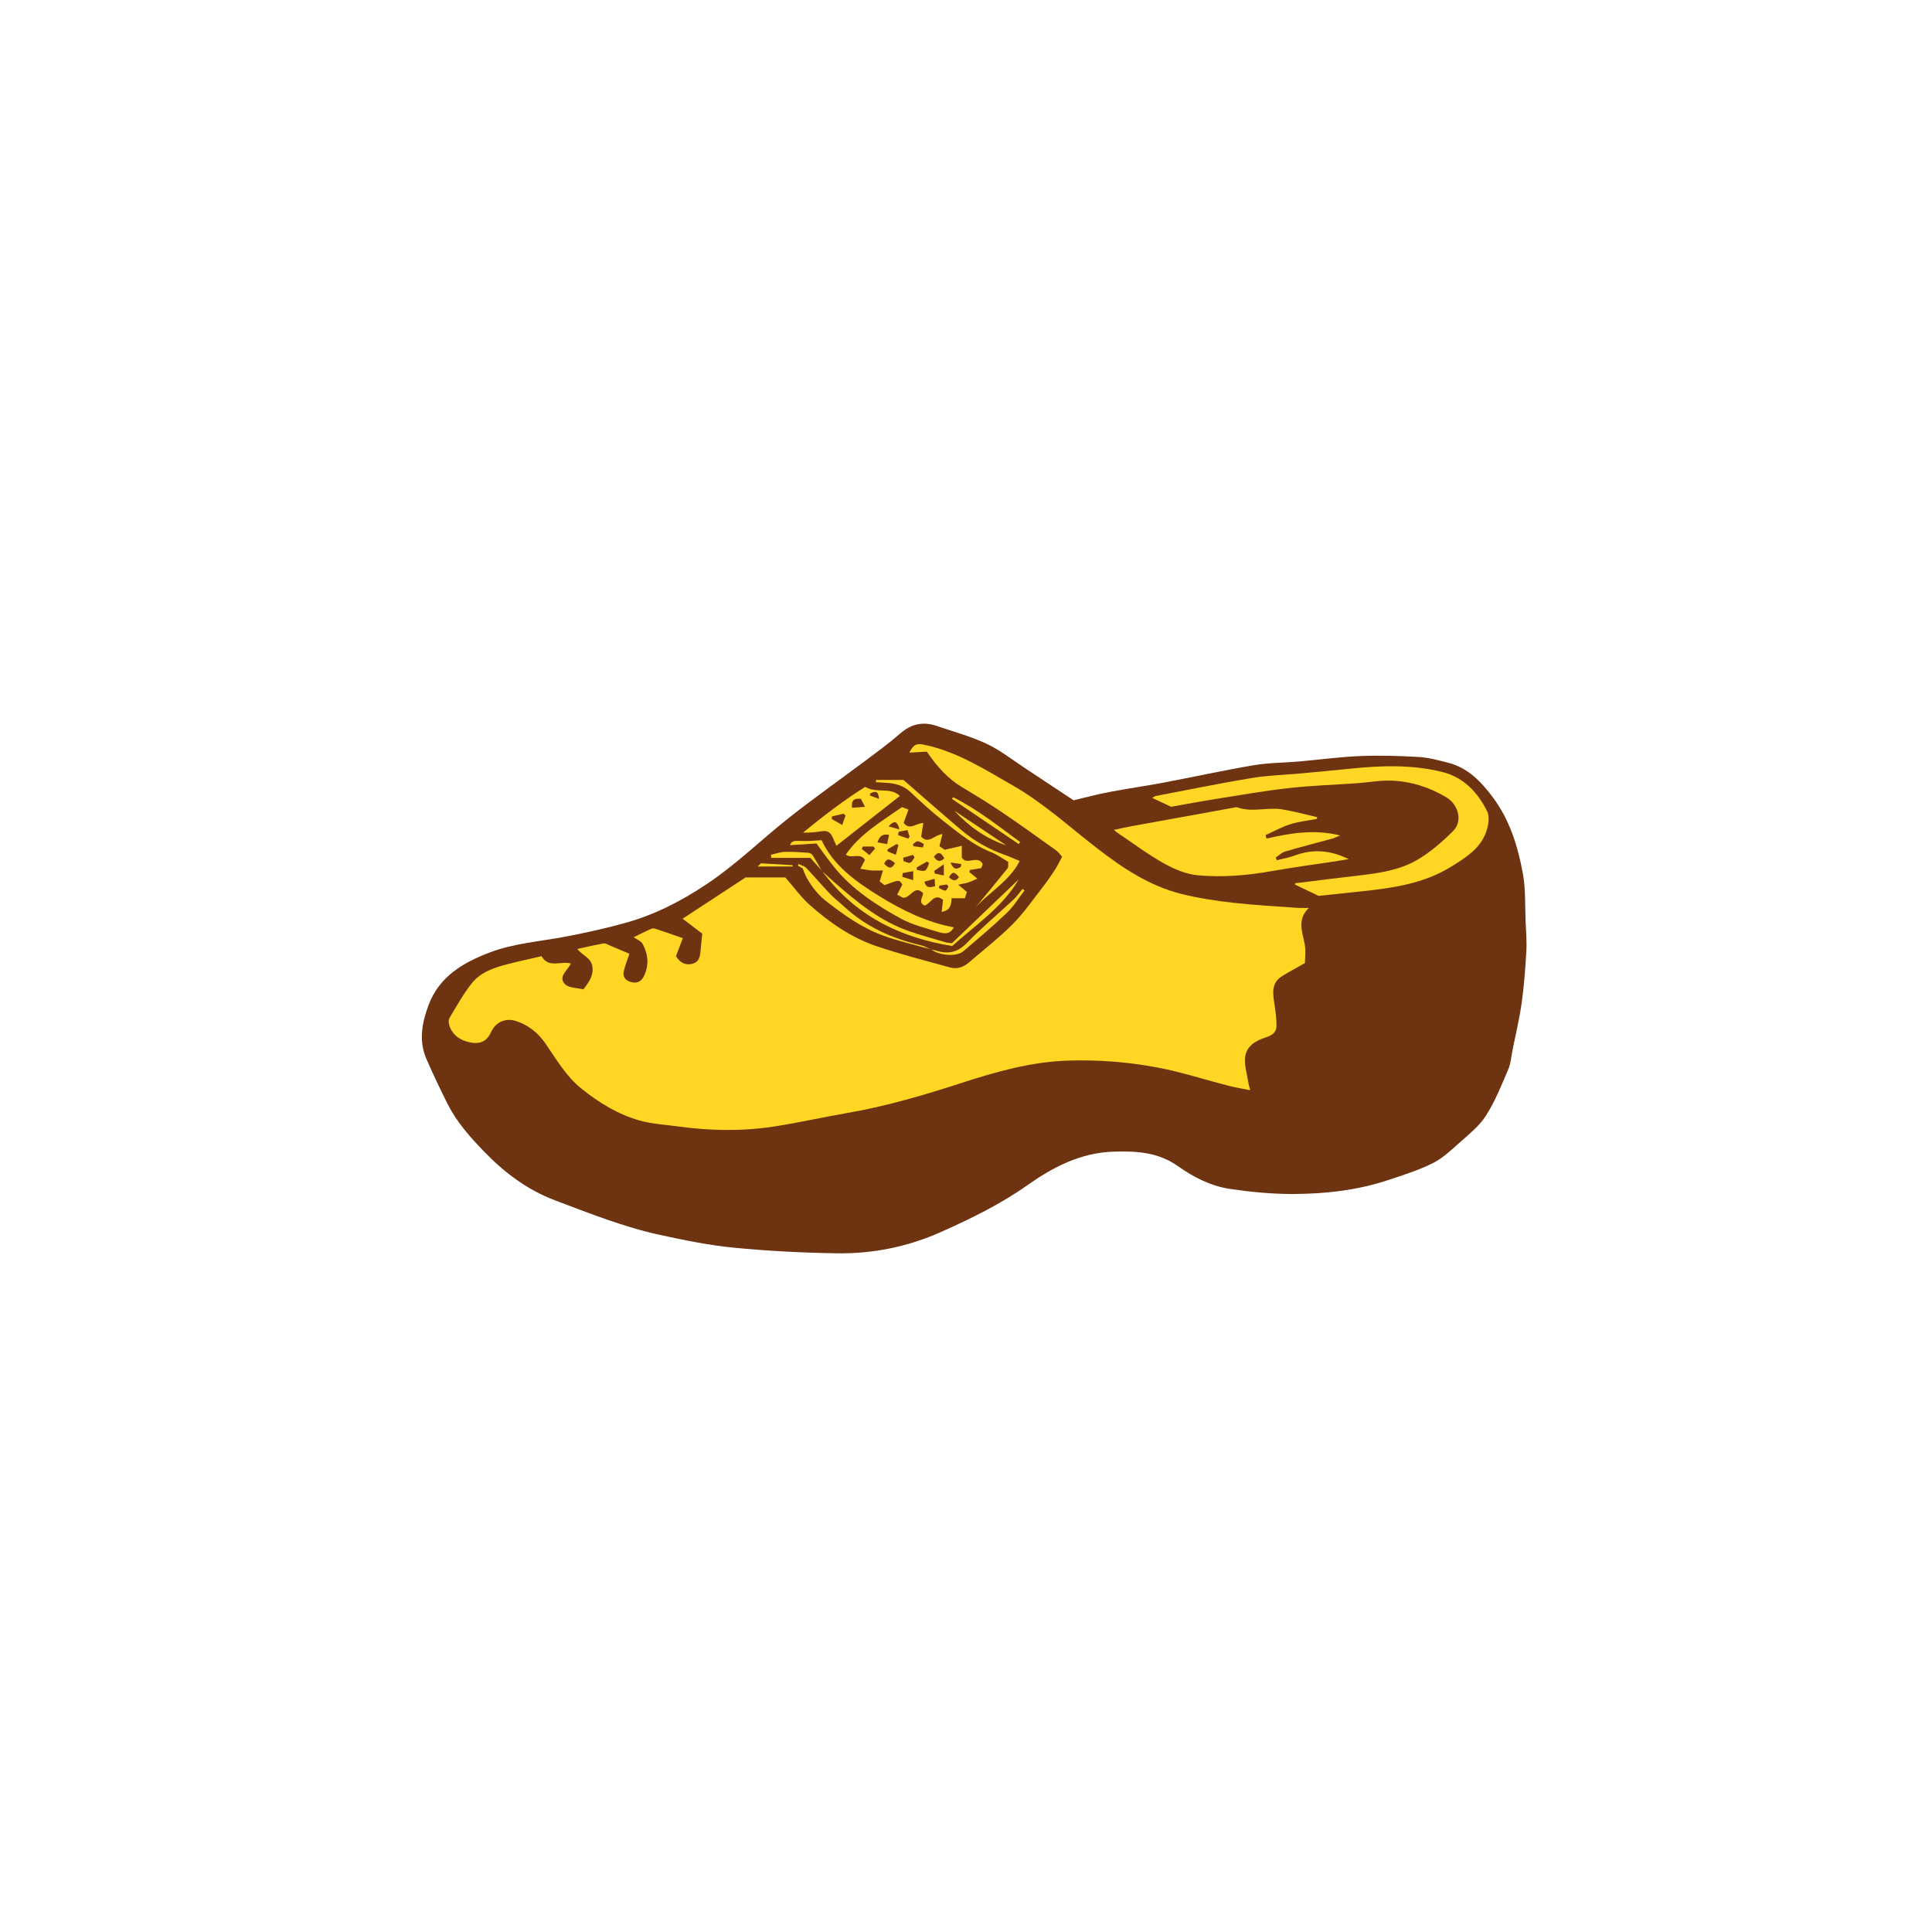 <svg version="1.1" id="svg" xmlns="http://www.w3.org/2000/svg" xmlns:xlink="http://www.w3.org/1999/xlink" x="0px" y="0px"
	 width="200px" height="200px" viewBox="0 0 200 200" enable-background="new 0 0 200 200" xml:space="preserve">
<path class="stroke" fill="#6e3411"  d="M157.933,95.448c-0.073-1.684,0.013-3.398-0.29-5.04c-0.514-2.787-1.346-5.509-3.078-7.832
	c-1.212-1.625-2.587-3.098-4.66-3.62c-0.991-0.25-1.996-0.534-3.007-0.593c-2.022-0.117-4.057-0.179-6.079-0.097
	c-2.118,0.086-4.227,0.376-6.342,0.561c-1.569,0.136-3.16,0.13-4.708,0.392c-3.166,0.537-6.307,1.228-9.463,1.823
	c-1.812,0.342-3.641,0.594-5.452,0.941c-1.251,0.24-2.484,0.57-3.722,0.86c-1.674-1.109-3.312-2.201-4.959-3.282
	c-1.328-0.872-2.591-1.883-4.015-2.553c-1.657-0.78-3.454-1.267-5.196-1.862c-1.406-0.48-2.636-0.212-3.775,0.786
	c-1.098,0.962-2.282,1.828-3.451,2.704c-2.686,2.013-5.435,3.943-8.067,6.023c-2.845,2.25-5.436,4.804-8.472,6.836
	c-2.605,1.744-5.34,3.163-8.345,4.009c-2.057,0.58-4.152,1.039-6.252,1.443c-2.656,0.512-5.386,0.687-7.939,1.664
	c-2.752,1.054-5.201,2.483-6.309,5.465c-0.686,1.844-1.021,3.699-0.2,5.574c0.696,1.587,1.436,3.159,2.222,4.704
	c0.92,1.809,2.256,3.312,3.652,4.768c2.129,2.218,4.532,4.044,7.428,5.135c3.559,1.341,7.101,2.761,10.829,3.572
	c2.537,0.552,5.099,1.079,7.678,1.33c3.561,0.346,7.145,0.53,10.723,0.582c3.702,0.052,7.306-0.682,10.7-2.196
	c3.118-1.39,6.167-2.874,8.995-4.871c2.606-1.84,5.47-3.341,8.856-3.455c2.398-0.08,4.654,0.044,6.708,1.503
	c1.622,1.151,3.428,2.067,5.407,2.358c2.158,0.317,4.354,0.53,6.531,0.521c3.353-0.013,6.688-0.39,9.895-1.464
	c1.533-0.513,3.093-1.001,4.532-1.72c1.016-0.507,1.893-1.333,2.754-2.104c0.979-0.876,2.063-1.728,2.756-2.811
	c0.945-1.476,1.608-3.142,2.301-4.765c0.283-0.663,0.335-1.425,0.479-2.145c0.32-1.597,0.705-3.185,0.929-4.795
	c0.243-1.749,0.376-3.516,0.477-5.279C158.063,97.498,157.977,96.47,157.933,95.448z"/>
<path fill-rule="evenodd" clip-rule="evenodd" fill="#ffd624" class="fill" d="M135.088,99.696c-1.013,0.579-1.732,0.95-2.411,1.386
	c-1.057,0.679-0.924,1.707-0.764,2.752c0.12,0.778,0.23,1.568,0.229,2.353c-0.001,0.661-0.432,0.988-1.097,1.2
	c-1.029,0.33-2.044,0.89-2.158,2.1c-0.076,0.809,0.194,1.651,0.319,2.478c0.036,0.237,0.109,0.468,0.21,0.895
	c-0.865-0.178-1.593-0.295-2.303-0.478c-2.426-0.623-4.82-1.406-7.275-1.871c-3.046-0.577-6.135-0.816-9.26-0.719
	c-3.846,0.12-7.453,1.153-11.07,2.324c-3.879,1.254-7.793,2.414-11.827,3.106c-2.515,0.431-5.008,1.002-7.528,1.39
	c-3.292,0.508-6.603,0.456-9.904,0.003c-1.354-0.186-2.743-0.256-4.046-0.624c-2.237-0.632-4.205-1.842-6.016-3.299
	c-1.597-1.284-2.596-3.038-3.736-4.688c-0.756-1.092-1.758-1.902-3.057-2.314c-0.92-0.292-1.87,0.014-2.376,0.826
	c-0.048,0.078-0.108,0.151-0.143,0.234c-0.393,0.943-1.057,1.365-2.101,1.179c-1.013-0.181-1.807-0.647-2.207-1.618
	c-0.112-0.27-0.175-0.688-0.043-0.911c0.727-1.232,1.432-2.495,2.316-3.611c0.918-1.16,2.323-1.624,3.72-1.983
	c1.148-0.296,2.307-0.543,3.504-0.823c0.725,1.291,1.955,0.47,3.027,0.757c-0.316,0.719-1.364,1.367-0.605,2.14
	c0.406,0.415,1.274,0.377,1.912,0.539c0.61-0.812,1.064-1.438,0.923-2.369c-0.141-0.932-1.04-1.122-1.549-1.815
	c0.924-0.2,1.813-0.413,2.713-0.57c0.194-0.034,0.427,0.12,0.635,0.207c0.688,0.286,1.374,0.58,2.036,0.86
	c-0.19,0.576-0.43,1.174-0.579,1.793c-0.15,0.628,0.2,1.004,0.792,1.151c0.594,0.148,1.031-0.085,1.293-0.629
	c0.543-1.128,0.441-2.261-0.133-3.323c-0.172-0.316-0.625-0.48-0.93-0.701c0.614-0.298,1.229-0.62,1.867-0.888
	c0.156-0.067,0.396,0.013,0.582,0.075c0.856,0.285,1.707,0.587,2.634,0.909c-0.214,0.569-0.476,1.263-0.703,1.867
	c0.464,0.757,1.027,0.941,1.682,0.79c0.64-0.148,0.806-0.67,0.853-1.258c0.049-0.606,0.12-1.21,0.187-1.861
	c-0.754-0.575-1.451-1.106-2.036-1.552c2.167-1.42,4.422-2.898,6.517-4.271c1.48,0,2.834,0,4.114,0
	c0.896,1.021,1.633,2.057,2.56,2.877c2.042,1.807,4.292,3.365,6.894,4.244c2.499,0.843,5.064,1.492,7.608,2.2
	c0.734,0.205,1.396-0.049,1.961-0.534c1.519-1.305,3.109-2.539,4.517-3.955c1.145-1.15,2.079-2.514,3.084-3.8
	c0.463-0.592,0.891-1.213,1.3-1.843c0.268-0.412,0.474-0.865,0.727-1.336c-0.24-0.261-0.393-0.494-0.605-0.645
	c-1.85-1.32-3.693-2.653-5.575-3.927c-1.368-0.925-2.781-1.79-4.198-2.64c-1.46-0.875-2.551-2.098-3.625-3.664
	c-0.503,0.029-1.156,0.066-1.805,0.103c0.443-0.886,0.75-0.988,1.646-0.794c3.322,0.721,6.138,2.522,9.026,4.172
	c3.208,1.834,5.922,4.333,8.828,6.575c2.609,2.014,5.366,3.841,8.613,4.663c1.762,0.445,3.58,0.716,5.389,0.923
	c2.243,0.256,4.501,0.367,6.754,0.534c0.31,0.022,0.624,0.003,1.092,0.003c-1.249,1.207-0.657,2.48-0.422,3.765
	C135.195,98.459,135.088,99.21,135.088,99.696z"/>
<path fill-rule="evenodd" clip-rule="evenodd" fill="#ffd624" class="fill" d="M139.613,88.933c-0.35,0.06-0.7,0.125-1.051,0.179
	c-2.319,0.354-4.647,0.661-6.957,1.071c-2.527,0.448-5.077,0.661-7.614,0.425c-1.204-0.112-2.439-0.633-3.512-1.234
	c-1.664-0.932-3.199-2.093-4.789-3.158c-0.091-0.061-0.172-0.137-0.379-0.306c0.681-0.144,1.239-0.276,1.802-0.378
	c3.541-0.646,7.083-1.287,10.625-1.927c0.113-0.02,0.242-0.067,0.339-0.031c1.528,0.551,3.108-0.032,4.64,0.211
	c1.22,0.195,2.418,0.532,3.625,0.806c-0.005,0.061-0.01,0.12-0.016,0.181c-0.92,0.175-1.866,0.27-2.754,0.55
	c-0.883,0.279-1.708,0.743-2.557,1.126c0.03,0.12,0.062,0.241,0.092,0.361c2.451-0.555,4.905-0.994,7.632-0.324
	c-0.401,0.16-0.612,0.269-0.836,0.331c-1.625,0.445-3.258,0.859-4.875,1.335c-0.353,0.104-0.645,0.414-0.965,0.628
	c0.04,0.091,0.079,0.181,0.118,0.271c0.619-0.159,1.257-0.265,1.852-0.488C135.938,87.845,137.78,88.032,139.613,88.933z"/>
<path fill-rule="evenodd" clip-rule="evenodd" fill="#ffd624" class="fill" d="M121.229,83.517c-0.715-0.337-1.285-0.605-1.944-0.916
	c0.167-0.1,0.246-0.179,0.336-0.196c3.31-0.631,6.612-1.309,9.935-1.863c1.637-0.272,3.313-0.313,4.971-0.466
	c1.787-0.165,3.574-0.329,5.359-0.512c3.172-0.326,6.354-0.42,9.461,0.362c2.173,0.546,3.66,2.132,4.61,4.084
	c0.292,0.601,0.104,1.595-0.175,2.283c-0.654,1.618-2.089,2.512-3.523,3.404c-2.873,1.787-6.091,2.23-9.348,2.577
	c-1.562,0.165-3.123,0.33-4.408,0.466c-0.995-0.476-1.722-0.823-2.45-1.171c0.007-0.045,0.013-0.089,0.021-0.134
	c2.229-0.273,4.457-0.559,6.688-0.815c2.073-0.238,4.16-0.556,5.964-1.614c1.351-0.793,2.574-1.861,3.694-2.97
	c1.034-1.025,0.551-2.758-0.702-3.502c-1.767-1.051-3.665-1.653-5.695-1.724c-1.171-0.041-2.349,0.183-3.525,0.267
	c-2.361,0.168-4.733,0.241-7.083,0.505c-2.531,0.284-5.045,0.729-7.562,1.128C124.278,82.96,122.712,83.256,121.229,83.517z"/>
<path fill-rule="evenodd" clip-rule="evenodd" fill="#ffd624" class="fill" d="M95.562,92.46c-0.899-0.91-1.253,0.474-2.06,0.483
	c-0.1-0.052-0.313-0.163-0.631-0.329c0.198-0.381,0.366-0.707,0.543-1.048c-0.332-0.511-0.332-0.511-1.847,0.063
	c-0.144-0.109-0.318-0.241-0.506-0.385c0.101-0.329,0.189-0.622,0.345-1.132c-0.475,0-0.828,0.021-1.176-0.006
	c-0.358-0.027-0.712-0.102-1.169-0.171c0.205-0.391,0.328-0.625,0.479-0.912c-0.471-0.817-1.38-0.069-1.977-0.56
	c1.458-2.124,3.655-3.413,5.812-4.912c0.133,0.052,0.352,0.137,0.67,0.261c-0.177,0.489-0.335,0.924-0.498,1.373
	c0.633,0.818,1.292,0.015,2.034,0.009c-0.076,0.485-0.144,0.919-0.219,1.411c0.76,0.829,1.361-0.179,2.194-0.261
	c-0.107,0.44-0.197,0.809-0.305,1.251c0.172,0.12,0.37,0.258,0.539,0.375c0.574-0.132,1.098-0.253,1.773-0.409
	c0,0.455,0,0.798,0,1.203c0.495,0.89,1.655-0.333,2.17,0.696c-0.038,0.098-0.107,0.279-0.155,0.406
	c-0.437,0.071-0.811,0.132-1.184,0.194c-0.012,0.075-0.024,0.148-0.037,0.223c0.227,0.188,0.454,0.376,0.812,0.672
	c-0.347,0.15-0.622,0.293-0.913,0.388c-0.272,0.09-0.561,0.13-1.059,0.239c0.406,0.341,0.62,0.521,0.897,0.754
	c-0.059,0.182-0.131,0.406-0.21,0.65c-0.486,0-0.917,0-1.375,0c-0.026,0.726-0.169,1.269-1.025,1.411
	c0.05-0.454,0.092-0.84,0.137-1.243c-0.938-0.766-1.271,0.41-1.907,0.589C95.018,93.404,95.531,92.926,95.562,92.46z M90.582,87.86
	c-0.051-0.076-0.103-0.152-0.155-0.229c-0.369,0-0.737,0-1.106,0c-0.038,0.085-0.075,0.169-0.112,0.253
	c0.238,0.19,0.476,0.381,0.794,0.636C90.233,88.257,90.407,88.059,90.582,87.86z M91.835,87.382
	c0.075-0.364,0.135-0.655,0.198-0.958c-0.72-0.131-0.994,0.174-1.193,0.776C91.181,87.262,91.451,87.312,91.835,87.382z
	 M94.892,89.796c0.007,0.088,0.014,0.177,0.021,0.265c0.292,0.027,0.646,0.165,0.859,0.048c0.212-0.118,0.282-0.491,0.415-0.752
	c-0.074-0.056-0.148-0.113-0.221-0.169C95.607,89.39,95.249,89.593,94.892,89.796z M93.448,90.378
	c-0.013,0.132-0.026,0.264-0.04,0.396c0.35,0.105,0.7,0.21,1.127,0.339c0-0.387,0-0.593,0-0.931
	C94.119,90.257,93.783,90.317,93.448,90.378z M97.706,89.469c-0.424,0.29-0.709,0.484-0.994,0.68
	c0.018,0.092,0.036,0.186,0.053,0.279c0.298,0.064,0.595,0.128,0.94,0.203C97.706,90.222,97.706,89.964,97.706,89.469z
	 M92.649,89.358c-0.582-0.529-0.864-0.507-1.121,0.056C92.049,89.954,92.308,89.949,92.649,89.358z M91.882,87.92
	c0.001,0.073,0.001,0.146,0.002,0.219c0.25,0.102,0.5,0.205,0.854,0.349c0.105-0.397,0.184-0.693,0.263-0.99
	c-0.06-0.042-0.119-0.086-0.179-0.129C92.508,87.554,92.195,87.737,91.882,87.92z M96.75,90.968
	c-0.435,0.126-0.738,0.214-1.056,0.307c0.214,0.751,0.642,0.562,1.111,0.464C96.79,91.533,96.776,91.348,96.75,90.968z
	 M93.032,86.103c-0.02,0.116-0.039,0.231-0.059,0.348c0.348,0.121,0.696,0.242,1.044,0.363c0.048-0.067,0.097-0.134,0.145-0.201
	c-0.063-0.197-0.125-0.394-0.217-0.681C93.603,85.996,93.317,86.05,93.032,86.103z M93.507,88.782
	c0.004,0.118,0.009,0.235,0.014,0.353c0.233,0.068,0.497,0.237,0.69,0.177c0.192-0.059,0.312-0.35,0.464-0.539
	c-0.052-0.091-0.104-0.182-0.156-0.274C94.182,88.594,93.845,88.688,93.507,88.782z M91.976,85.546
	c0.342,0.094,0.683,0.189,1.133,0.314C92.884,84.982,92.599,84.884,91.976,85.546z M96.672,88.688
	c0.333,0.517,0.672,0.568,1.083,0.169C97.377,88.178,97.116,88.134,96.672,88.688z M99.275,90.792
	c-0.496-0.585-0.688-0.58-1.036,0.024C98.596,91.149,98.935,91.298,99.275,90.792z M95.539,87.727
	c0.034-0.118,0.067-0.235,0.1-0.353c-0.214-0.103-0.423-0.271-0.644-0.286c-0.154-0.01-0.323,0.189-0.485,0.296
	c0.016,0.073,0.032,0.146,0.048,0.218C94.885,87.644,95.212,87.686,95.539,87.727z M99.47,89.722
	c0.014-0.093,0.027-0.186,0.042-0.279c-0.322-0.044-0.644-0.088-1.111-0.153C98.73,90.116,99.088,89.979,99.47,89.722z
	 M98.186,91.767c-0.055-0.068-0.11-0.136-0.166-0.205c-0.259,0.038-0.517,0.077-0.775,0.116c-0.018,0.085-0.035,0.172-0.052,0.257
	c0.229,0.098,0.454,0.245,0.69,0.266C97.971,92.21,98.085,91.921,98.186,91.767z"/>
<path fill-rule="evenodd" clip-rule="evenodd" fill="#ffd624" class="fill" d="M86.584,87.552c-0.106-0.239-0.252-0.566-0.397-0.893
	c-0.21-0.468-0.53-0.708-1.08-0.615c-0.642,0.108-1.292,0.165-1.978,0.151c2.091-1.718,4.22-3.341,6.436-4.74
	c1.205,0.724,2.596-0.033,3.59,0.945C90.973,84.111,88.821,85.797,86.584,87.552z M89.125,82.701
	c-0.626-0.071-1.017,0.046-0.921,0.923c0.401-0.032,0.787-0.062,1.332-0.104C89.325,83.101,89.221,82.894,89.125,82.701z
	 M86.132,84.514c-0.008,0.092-0.017,0.185-0.025,0.277c0.304,0.172,0.608,0.344,1.079,0.61c0.143-0.409,0.245-0.695,0.345-0.983
	c-0.069-0.06-0.139-0.119-0.208-0.18C86.926,84.331,86.529,84.422,86.132,84.514z M90.116,82.116
	c-0.027,0.077-0.055,0.152-0.083,0.229c0.297,0.108,0.594,0.216,0.958,0.35C90.925,81.942,90.721,81.845,90.116,82.116z"/>
<path fill-rule="evenodd" clip-rule="evenodd" fill="#ffd624" class="fill" d="M84.523,87.316c-0.942,0.06-1.82,0.114-2.754,0.173
	c0.273-0.476,0.273-0.46,1.512-0.429c0.565,0.015,1.133-0.051,1.766-0.084c1.242,2.664,3.598,4.318,5.973,5.789
	c2.372,1.468,4.928,2.724,7.726,3.231c-0.35,0.6-0.716,0.766-1.61,0.485c-1.302-0.409-2.67-0.729-3.852-1.375
	c-2.581-1.412-5.054-3.019-6.938-5.35C85.715,88.978,85.143,88.15,84.523,87.316z"/>
<path fill-rule="evenodd" clip-rule="evenodd" fill="#ffd624" class="fill" d="M100.939,93.99c1.127-1.365,2.261-2.726,3.369-4.106
	c0.104-0.13,0.044-0.393,0.065-0.663c-0.599-0.345-1.155-0.764-1.78-1.009c-1.837-0.721-3.328-1.964-4.847-3.151
	c-1.215-0.95-2.358-1.997-3.482-3.056c-0.733-0.691-1.591-0.919-2.543-0.967c-0.347-0.018-0.693-0.045-1.04-0.069
	c0.002-0.077,0.005-0.153,0.009-0.23c0.945,0,1.892,0,2.834,0c1.977,1.717,3.954,3.463,5.965,5.169
	c1.367,1.16,2.91,2.037,4.614,2.623c0.487,0.168,0.954,0.394,1.455,0.604C104.457,91.272,102.39,92.354,100.939,93.99z"/>
<path fill-rule="evenodd" clip-rule="evenodd" fill="#ffd624" class="fill" d="M85.079,90.155c0.42,0.384,0.834,0.776,1.263,1.152
	c2.368,2.081,4.797,4.077,7.84,5.116c1.205,0.412,2.434,0.753,3.655,1.111c0.236,0.069,0.49,0.072,0.711,0.102
	c2.326-2.223,4.616-4.413,6.906-6.602c-1.676,2.886-4.426,4.683-6.884,6.9c-5.451-0.884-10.126-3.183-13.482-7.793L85.079,90.155z"
	/>
<path fill-rule="evenodd" clip-rule="evenodd" fill="#ffd624" class="fill" d="M96.396,98.287c-1.661-0.47-3.355-0.845-4.974-1.433
	c-2.203-0.8-4.103-2.167-5.943-3.598c-1.051-0.817-2.035-2.236-2.381-3.36c-0.158-0.089-0.333-0.187-0.508-0.285
	c0.024-0.056,0.049-0.11,0.074-0.166c0.267,0.127,0.598,0.193,0.79,0.393c0.852,0.889,1.646,1.831,2.495,2.721
	c0.453,0.475,0.988,0.872,1.47,1.32c2.271,2.111,5.003,3.29,7.979,3.995c0.343,0.081,0.657,0.284,0.984,0.429L96.396,98.287z"/>
<path fill-rule="evenodd" clip-rule="evenodd" fill="#ffd624" class="fill" d="M96.382,98.304c0.134,0.022,0.273,0.028,0.4,0.069
	c1.237,0.405,2.271,0.308,3.275-0.729c1.544-1.597,3.26-3.026,4.886-4.544c0.341-0.319,0.607-0.717,0.908-1.078
	c0.069,0.053,0.138,0.106,0.207,0.16c-0.61,0.785-1.135,1.658-1.847,2.337c-1.443,1.376-2.973,2.664-4.492,3.957
	c-0.696,0.592-2.442,0.459-3.322-0.188C96.396,98.287,96.382,98.304,96.382,98.304z"/>
<path fill-rule="evenodd" clip-rule="evenodd" fill="#ffd624" class="fill" d="M85.089,90.141c-0.363-0.401-0.725-0.803-1.208-1.337
	c-1.268,0-2.653,0-4.038,0c-0.013-0.107-0.025-0.214-0.038-0.321c0.474-0.104,0.946-0.28,1.422-0.296
	c0.795-0.028,1.595,0.036,2.391,0.087c0.166,0.01,0.392,0.093,0.474,0.218c0.354,0.538,0.665,1.104,0.988,1.662
	C85.079,90.155,85.089,90.141,85.089,90.141z"/>
<path fill-rule="evenodd" clip-rule="evenodd" fill="#ffd624" class="fill" d="M98.664,82.526c2.511,1.249,4.688,2.993,6.934,4.638
	c-0.048,0.07-0.096,0.141-0.143,0.211c-2.303-1.558-4.606-3.117-6.908-4.676C98.586,82.642,98.625,82.584,98.664,82.526z"/>
<path fill-rule="evenodd" clip-rule="evenodd" fill="#ffd624" class="fill" d="M104.164,87.508c-2.124-0.703-3.873-1.964-5.377-3.588
	C100.579,85.116,102.372,86.312,104.164,87.508z"/>
<path fill-rule="evenodd" clip-rule="evenodd" fill="#ffd624" class="fill" d="M78.782,89.369c1.251,0.074,2.261,0.134,3.271,0.194
	c0.001,0.046,0.002,0.092,0.004,0.138c-1.171,0-2.343,0-3.635,0C78.627,89.512,78.778,89.372,78.782,89.369z"/>
</svg>

